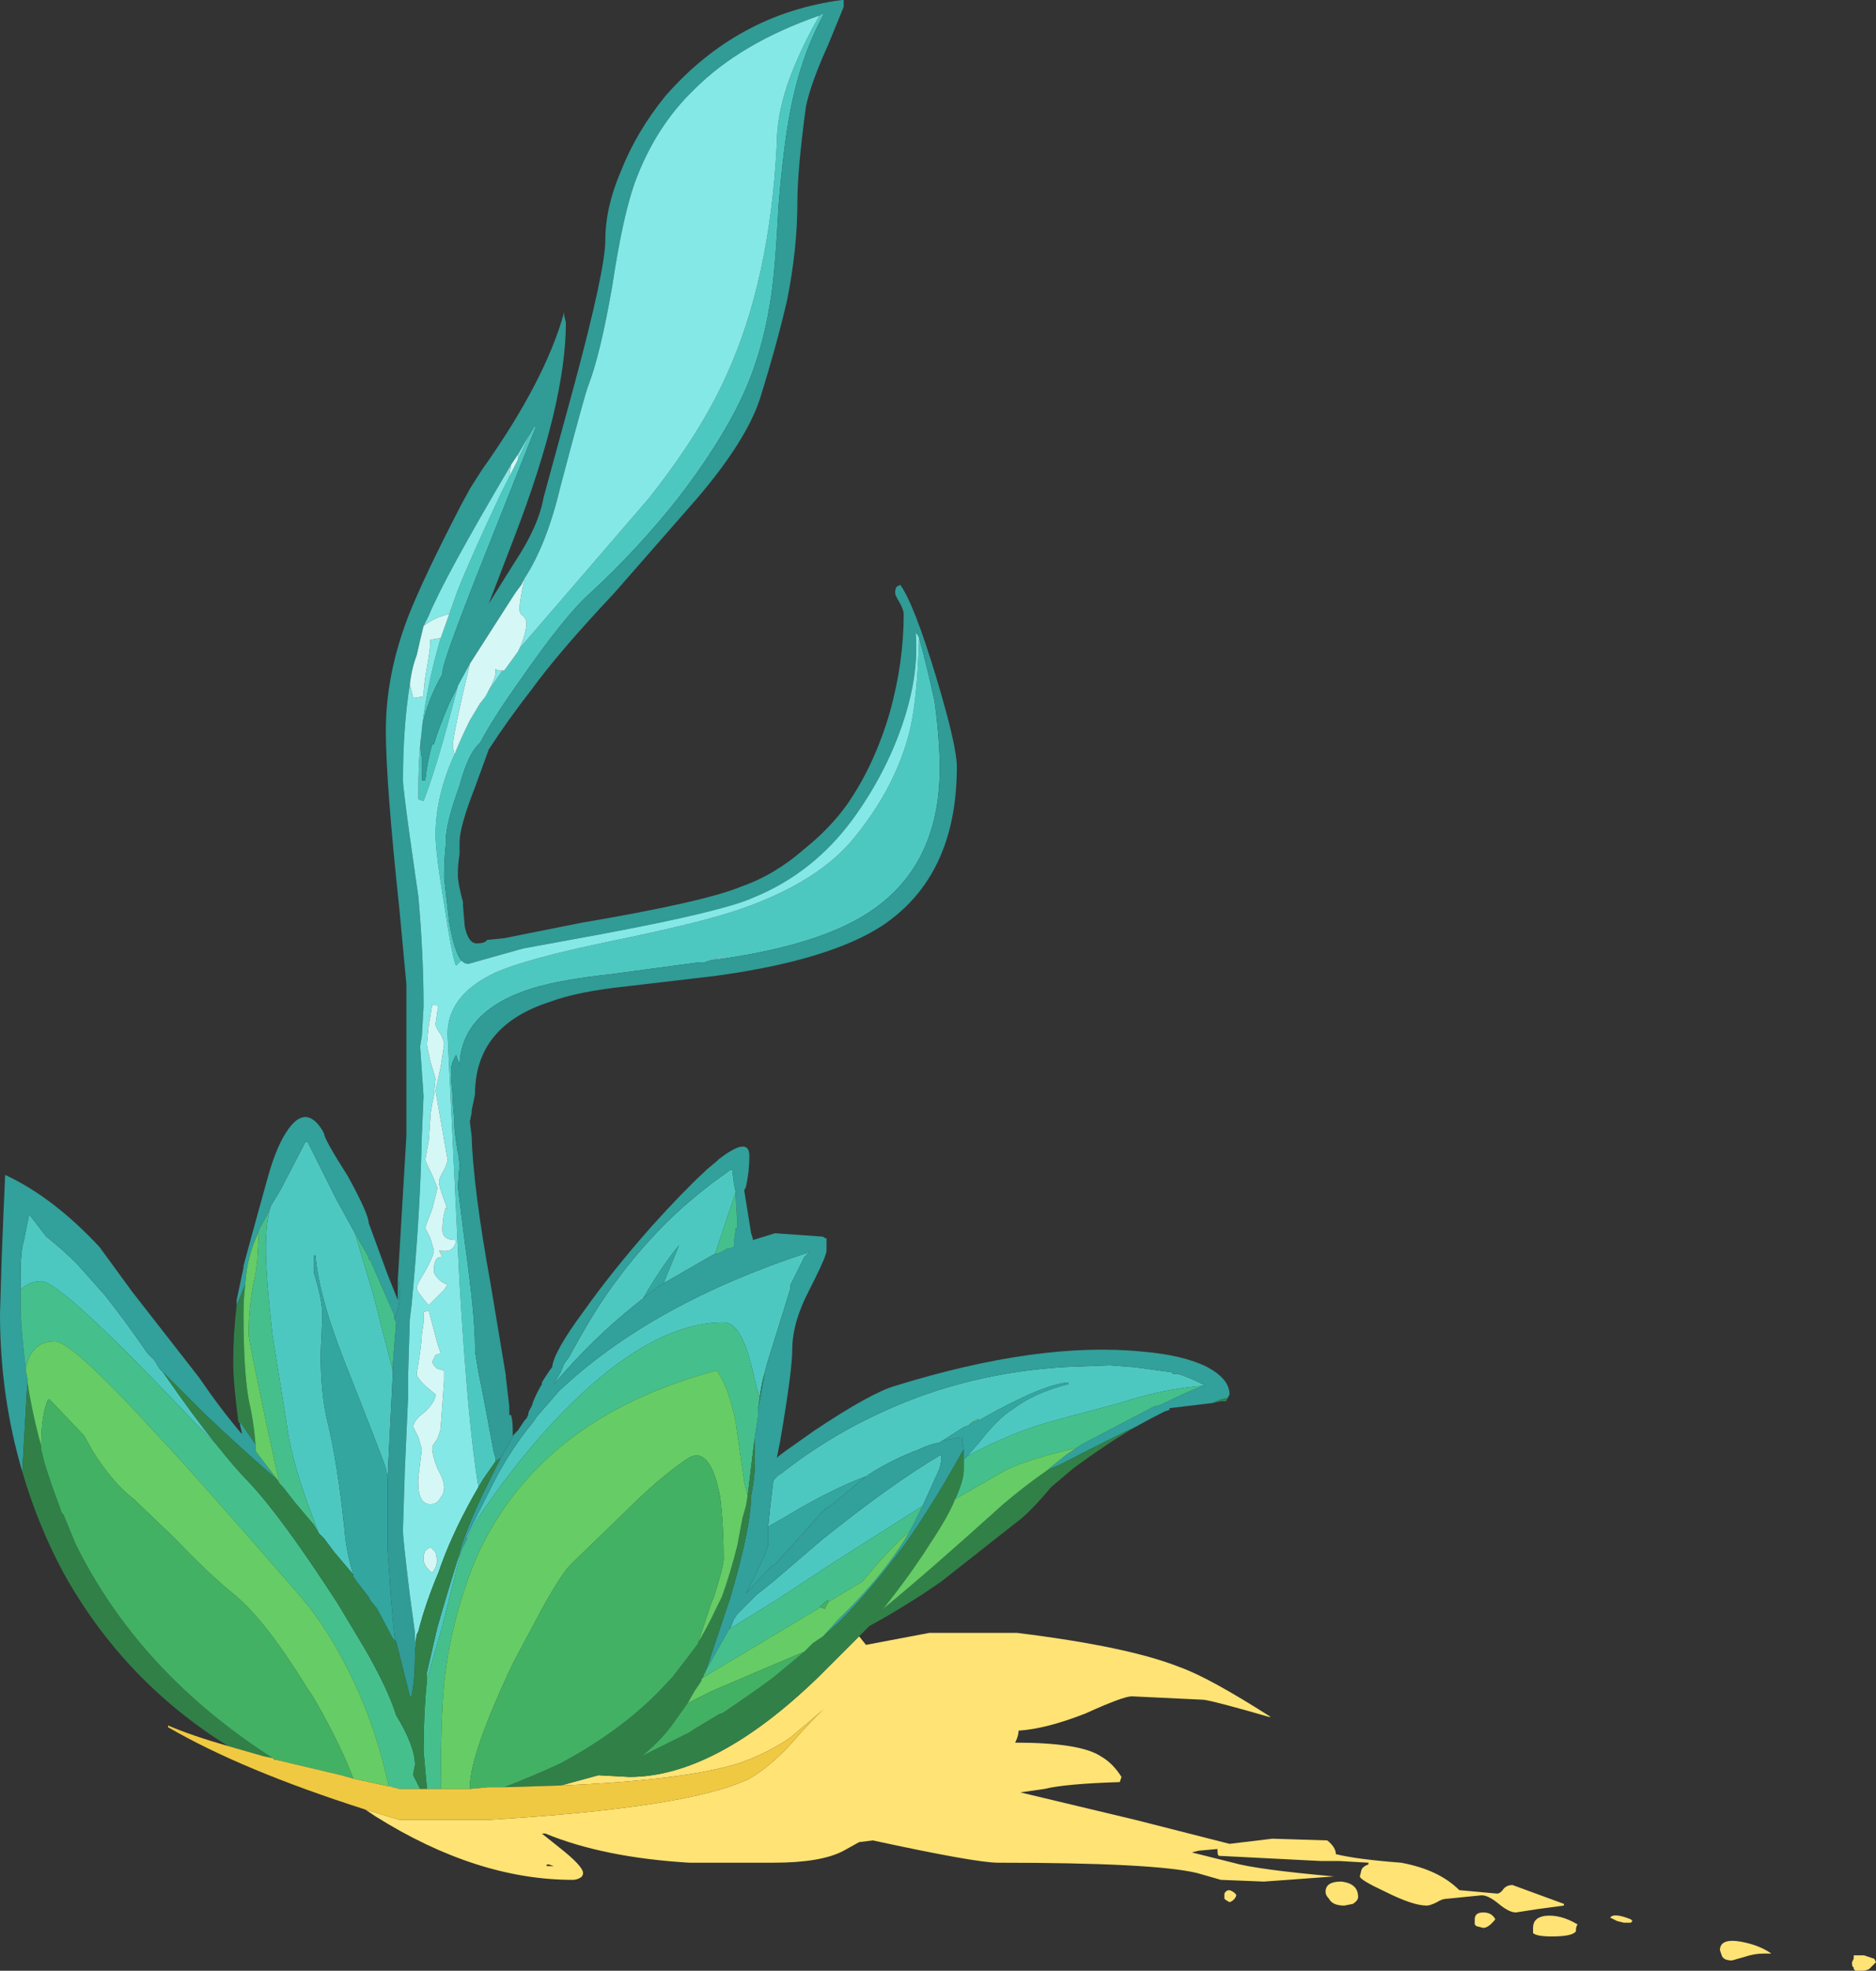<?xml version="1.0" encoding="UTF-8" standalone="no"?>
<svg xmlns:ffdec="https://www.free-decompiler.com/flash" xmlns:xlink="http://www.w3.org/1999/xlink" ffdec:objectType="shape" height="57.45px" width="54.7px" xmlns="http://www.w3.org/2000/svg">
  <rect width="100%" height="100%" fill="#333333" stroke="none"/>
  <g transform="matrix(1.0, 0.0, 0.0, 1.0, 0.0, 0.0)">
    <path d="M47.6 56.0 L47.55 56.05 47.35 56.05 47.15 56.0 46.95 55.9 Q47.05 55.75 47.55 55.95 L47.6 56.0 M25.05 47.7 L25.25 47.95 27.1 47.6 29.65 47.6 Q32.9 48.0 34.4 48.6 35.25 48.9 37.05 50.05 L37.0 50.05 Q35.45 49.6 35.1 49.55 L33.0 49.45 Q32.75 49.45 31.65 49.95 30.5 50.4 29.7 50.45 29.7 50.6 29.6 50.8 31.5 50.8 32.1 51.2 32.45 51.4 32.7 51.8 L32.65 51.95 Q31.05 52.0 30.45 52.15 L29.75 52.25 33.1 53.05 35.85 53.75 37.1 53.6 38.7 53.65 Q38.95 53.85 38.95 54.05 39.55 54.2 40.85 54.3 41.95 54.5 42.55 55.1 L43.65 55.2 Q43.75 55.2 43.85 55.05 43.95 54.95 44.1 54.95 L45.6 55.5 45.6 55.55 44.85 55.65 44.2 55.75 Q44.0 55.75 43.7 55.5 43.4 55.25 43.2 55.25 L42.2 55.35 Q42.05 55.35 41.9 55.45 41.7 55.55 41.6 55.55 41.2 55.55 40.4 55.15 39.65 54.8 39.65 54.7 L39.7 54.5 Q39.75 54.4 39.9 54.35 L39.9 54.3 39.05 54.25 38.5 54.25 35.55 54.1 Q35.5 54.1 35.5 53.95 L35.5 53.9 34.95 53.95 34.75 54.0 35.95 54.3 Q36.65 54.5 38.9 54.7 L37.55 54.8 36.85 54.85 35.6 54.8 34.9 54.6 Q33.65 54.3 29.1 54.3 28.45 54.3 25.45 53.65 L25.05 53.7 24.6 53.95 Q23.95 54.3 22.55 54.3 L20.1 54.3 Q17.6 54.15 15.9 53.45 L15.8 53.45 16.3 53.85 Q17.0 54.4 17.0 54.6 17.0 54.7 16.9 54.75 16.8 54.8 16.7 54.8 13.9 54.8 10.95 52.95 L10.65 52.75 11.65 53.05 14.25 53.05 Q20.1 52.7 21.85 51.85 22.45 51.5 23.05 50.85 23.7 50.1 24.05 49.8 L23.05 50.65 Q22.4 51.1 21.55 51.4 19.95 51.9 16.35 52.05 L17.45 51.75 18.35 51.8 Q20.85 51.8 23.85 48.9 L25.05 47.7 M15.95 54.4 L16.15 54.4 16.0 54.35 Q15.9 54.35 15.95 54.4 M35.85 55.1 Q36.0 55.15 36.05 55.25 36.0 55.4 35.85 55.45 35.75 55.4 35.7 55.35 35.7 55.3 35.7 55.2 35.75 55.1 35.85 55.1 M38.65 55.15 Q38.65 54.85 39.1 54.85 39.6 54.9 39.6 55.3 39.6 55.4 39.45 55.5 L39.2 55.55 Q38.85 55.55 38.75 55.35 38.65 55.25 38.65 55.15 M43.25 55.75 Q43.5 55.75 43.6 55.95 43.4 56.2 43.25 56.2 L43.05 56.15 43.0 56.1 Q43.0 56.15 43.0 55.95 43.0 55.75 43.25 55.75 M44.7 56.2 Q44.7 55.9 45.05 55.85 45.5 55.8 46.0 56.1 45.95 56.15 45.95 56.3 45.85 56.45 45.25 56.45 44.8 56.45 44.7 56.35 L44.7 56.2 M54.7 57.2 L54.5 57.4 Q54.4 57.45 54.3 57.45 L54.1 57.45 54.05 57.4 54.05 57.35 Q54.0 57.35 54.0 57.2 L54.05 57.1 54.05 57.0 54.35 57.0 54.65 57.1 54.7 57.2 M51.65 56.95 L51.4 56.95 Q51.15 56.95 50.85 57.05 L50.5 57.15 Q50.25 57.15 50.2 57.0 L50.15 56.85 Q50.15 56.5 50.75 56.6 51.3 56.7 51.65 56.95" fill="#ffe375" fill-rule="evenodd" stroke="none"/>
    <path d="M23.9 0.45 L23.95 0.4 24.0 0.4 24.0 0.45 Q23.35 1.65 23.05 3.2 22.85 4.2 22.7 6.0 22.6 8.0 22.45 8.85 22.2 10.4 21.6 11.65 20.95 13.0 19.75 14.55 18.6 16.0 17.25 17.25 16.5 17.9 15.15 19.85 14.4 20.9 14.0 21.65 13.65 21.95 13.4 22.9 13.0 24.0 13.0 24.5 L13.0 24.6 Q12.95 25.05 12.95 25.6 L13.1 26.9 Q13.25 27.75 13.45 28.0 L13.3 28.15 Q13.2 28.0 12.95 26.35 12.7 24.85 12.7 24.35 12.7 23.2 13.25 22.0 13.45 21.5 13.7 21.0 L14.0 20.5 Q14.3 20.05 14.65 19.55 L14.7 19.55 15.1 19.0 15.15 18.9 16.1 17.8 18.9 14.55 Q20.45 12.6 21.2 10.9 22.45 8.15 22.65 4.2 22.65 3.4 22.95 2.5 23.2 1.75 23.7 0.8 L23.9 0.45 M26.8 18.6 Q27.05 19.5 27.25 20.45 27.4 21.55 27.4 22.4 27.4 25.3 25.25 26.65 23.75 27.6 20.7 28.0 L20.85 27.95 Q21.1 27.9 21.1 27.85 L20.55 28.05 20.4 28.05 17.8 28.4 Q16.4 28.55 15.55 28.8 13.45 29.45 13.4 31.05 L13.3 30.75 Q13.15 31.0 13.15 31.2 L13.15 31.45 13.2 31.95 13.2 32.1 13.25 32.7 13.25 32.8 Q13.25 33.0 13.35 33.6 L13.35 33.55 13.4 33.95 13.35 34.6 13.55 36.2 Q13.85 38.35 13.85 39.25 L13.85 39.4 13.95 40.0 14.1 40.75 14.4 42.35 14.45 42.5 14.45 42.6 14.1 43.1 13.95 43.35 Q13.65 41.6 13.4 37.4 L13.05 30.15 Q13.05 29.0 14.45 28.35 15.35 27.95 17.75 27.45 20.45 26.9 21.6 26.5 23.75 25.75 24.8 24.55 26.15 22.95 26.55 21.2 26.75 20.3 26.8 18.6 M11.45 40.1 L11.3 43.1 11.25 42.8 Q11.1 42.35 10.05 39.7 9.3 37.8 9.2 36.6 L9.15 36.6 9.15 37.1 Q9.4 37.9 9.4 38.35 L9.35 39.45 Q9.35 40.65 9.55 41.45 9.85 42.7 10.05 44.65 10.1 45.25 10.3 45.9 L9.75 45.25 9.45 44.85 9.3 44.7 Q8.5 42.7 8.35 41.45 L7.95 38.95 Q7.75 37.25 7.75 36.35 7.75 35.8 7.85 35.3 L7.9 35.15 8.2 34.65 8.25 34.55 8.9 33.3 8.95 33.3 8.95 33.25 9.8 34.95 10.35 35.95 10.9 37.8 11.45 39.95 11.45 40.1 M15.45 12.65 L15.6 12.4 15.6 12.5 14.05 16.4 Q12.9 19.3 12.9 19.6 L12.9 19.65 Q12.7 20.0 12.6 20.25 12.15 21.3 12.3 22.1 L12.3 22.75 12.4 22.75 Q12.45 22.25 12.6 21.7 L12.65 21.7 Q12.8 21.2 13.1 20.5 L13.35 20.0 13.15 20.75 Q12.7 22.45 12.35 23.35 L12.2 23.3 12.2 23.2 Q12.2 23.05 12.2 22.95 12.2 20.8 12.85 18.6 L13.1 17.9 13.35 17.2 Q13.75 16.2 14.6 14.4 L14.85 13.9 15.1 13.4 15.45 12.65 M18.75 37.85 L18.5 38.05 Q17.25 39.05 16.15 40.35 L16.35 40.0 16.45 39.75 16.6 39.55 Q17.35 38.15 18.0 37.3 18.85 36.15 19.9 35.2 20.3 34.85 20.75 34.5 L21.3 34.1 21.35 34.1 21.4 34.5 21.45 34.75 20.85 36.55 20.75 36.6 19.45 37.35 19.35 37.4 Q19.6 36.8 19.8 36.3 19.3 36.9 18.75 37.85 M13.6 44.9 L13.6 44.8 14.35 43.3 Q14.85 42.3 15.55 41.45 L15.65 41.3 16.3 40.55 Q19.0 38.0 23.6 36.5 L23.45 36.65 23.05 37.45 23.05 37.55 22.35 39.8 22.3 40.0 Q22.2 40.35 22.15 40.75 L22.05 40.4 Q21.85 39.5 21.7 39.15 21.45 38.55 21.1 38.55 18.8 38.55 16.0 41.6 15.05 42.65 14.25 43.8 13.75 44.5 13.6 44.9 M21.3 47.45 L21.4 47.2 21.5 47.05 22.05 46.5 22.55 46.1 23.95 44.9 Q26.0 43.25 27.45 42.4 L27.45 42.55 27.4 42.8 26.9 43.9 24.3 45.55 22.7 46.6 21.25 47.5 21.3 47.45 M27.4 42.05 L27.4 42.05 Q27.1 42.1 26.8 42.25 26.0 42.55 25.3 43.0 L25.35 43.0 Q24.5 43.3 23.35 43.95 22.85 44.25 22.4 44.5 22.45 43.95 22.55 43.15 L22.7 43.0 Q22.8 42.95 22.85 42.9 24.45 41.65 26.45 40.85 28.6 40.0 31.05 39.85 L32.35 39.8 33.0 39.85 33.05 39.85 34.15 40.0 34.2 40.05 34.35 40.05 Q34.8 40.2 35.15 40.4 L35.05 40.4 Q33.85 40.5 32.65 40.9 L31.15 41.3 Q30.0 41.6 29.35 41.9 28.95 42.05 28.2 42.45 L28.55 42.05 Q29.1 41.35 29.5 41.1 30.15 40.6 31.15 40.35 L31.15 40.3 Q30.4 40.35 28.55 41.4 L28.5 41.4 28.55 41.35 Q28.3 41.45 28.25 41.55 L28.1 41.6 27.4 42.05 M0.6 37.6 L0.6 37.05 Q0.6 36.75 0.65 36.35 L0.7 36.15 0.85 35.4 1.35 36.05 Q1.8 36.4 2.25 36.85 L3.05 37.75 Q3.65 38.5 4.3 39.45 L4.5 39.65 4.65 39.9 4.75 40.0 Q5.65 41.3 6.3 42.1 L5.8 41.6 Q1.8 37.35 1.2 37.35 0.85 37.35 0.6 37.6 M13.35 45.45 L13.45 45.2 12.9 47.4 12.45 48.95 12.45 48.75 Q12.6 48.1 12.75 47.45 13.05 46.4 13.35 45.45" fill="#4dc8c1" fill-rule="evenodd" stroke="none"/>
    <path d="M13.45 28.0 Q13.25 27.75 13.1 26.9 L12.95 25.6 Q12.95 25.05 13.0 24.6 L13.0 24.5 Q13.0 24.0 13.4 22.9 13.65 21.95 14.0 21.65 14.4 20.9 15.15 19.85 16.5 17.9 17.25 17.25 18.6 16.0 19.75 14.55 20.95 13.0 21.6 11.65 22.2 10.4 22.45 8.85 22.6 8.0 22.7 6.0 22.85 4.2 23.05 3.2 23.35 1.65 24.0 0.45 L24.0 0.4 23.95 0.4 23.9 0.45 Q21.6 1.25 20.25 2.6 19.1 3.7 18.5 5.35 18.15 6.35 17.85 8.35 17.5 10.35 17.15 11.25 17.05 11.5 16.35 14.15 15.95 15.85 15.3 16.85 L15.2 17.05 15.05 17.25 14.95 17.4 13.7 19.35 13.4 19.9 13.35 20.0 13.1 20.5 Q12.8 21.2 12.65 21.7 L12.6 21.7 Q12.45 22.25 12.4 22.75 L12.3 22.75 12.3 22.1 Q12.15 21.3 12.6 20.25 12.7 20.0 12.9 19.65 L12.9 19.6 Q12.9 19.3 14.05 16.4 L15.6 12.5 15.6 12.4 15.45 12.65 15.1 13.25 14.9 13.55 Q12.95 16.85 12.5 17.95 L12.35 18.25 Q12.25 18.65 12.15 19.1 12.0 19.5 11.95 19.95 11.75 21.2 11.75 22.75 11.75 22.95 11.95 24.4 L12.2 26.15 Q12.35 27.85 12.35 29.35 L12.3 30.2 12.25 30.5 12.35 31.95 12.3 33.1 Q12.25 35.45 12.0 38.05 L11.95 38.45 11.9 40.1 11.9 40.7 11.8 42.95 11.8 43.0 11.75 44.55 11.75 44.65 Q11.75 44.85 11.95 46.5 L12.1 47.6 12.1 47.9 12.15 47.65 12.1 48.2 Q12.1 48.95 12.0 49.45 L11.95 49.45 11.55 47.85 11.5 47.7 Q11.45 47.2 11.4 46.6 L11.3 45.15 11.3 43.1 11.45 40.1 11.45 39.8 11.55 38.55 11.5 38.45 Q11.65 38.1 11.65 37.8 11.65 37.5 11.6 37.2 L11.6 37.3 11.85 33.1 11.85 28.7 11.65 26.55 Q11.25 22.8 11.25 21.3 11.25 19.8 11.8 18.25 12.15 17.25 13.25 15.1 13.45 14.7 13.7 14.25 L14.05 13.7 Q15.9 11.1 16.45 9.1 L16.45 9.2 16.5 9.4 Q16.5 11.75 15.0 15.65 L14.25 17.6 15.0 16.4 Q15.7 15.35 15.85 14.5 L16.75 11.2 Q17.65 7.85 17.65 7.0 17.65 6.05 18.1 5.0 18.55 3.85 19.4 2.8 21.5 0.4 24.55 0.0 L24.6 0.0 Q24.6 0.05 24.6 0.2 L24.15 1.3 Q23.65 2.4 23.5 3.1 23.25 4.95 23.25 5.9 23.25 7.25 22.95 8.75 22.65 10.05 22.15 11.65 21.75 12.85 20.35 14.5 L17.9 17.3 Q16.3 19.0 15.5 20.1 14.8 21.0 14.25 21.85 L13.85 22.95 Q13.4 24.1 13.4 24.55 L13.4 24.9 Q13.35 25.2 13.35 25.5 13.35 25.75 13.5 26.3 L13.5 26.4 13.55 27.0 Q13.65 27.5 13.9 27.5 14.15 27.5 14.2 27.4 L14.7 27.35 16.95 26.9 Q20.5 26.3 21.6 25.85 22.6 25.5 23.45 24.75 24.2 24.15 24.7 23.45 25.5 22.3 25.95 20.75 26.35 19.3 26.35 17.9 26.35 17.8 26.25 17.6 26.1 17.35 26.1 17.3 26.1 17.15 26.15 17.1 L26.25 17.05 Q26.65 17.6 27.3 19.75 27.9 21.75 27.9 22.35 27.9 25.55 25.7 27.0 24.15 28.0 20.85 28.45 L18.3 28.75 Q16.85 28.9 16.05 29.2 13.85 29.9 13.85 31.9 L13.8 32.15 Q13.75 32.35 13.75 32.45 L13.7 32.7 13.75 33.1 Q13.8 34.65 14.3 37.4 L14.75 40.1 14.75 40.15 14.85 41.0 14.85 41.25 14.9 41.25 Q14.95 41.4 14.95 41.7 L14.95 41.85 15.0 41.8 14.6 42.5 14.45 42.6 14.45 42.5 14.4 42.35 14.1 40.75 13.95 40.0 13.85 39.4 13.85 39.25 Q13.85 38.35 13.55 36.2 L13.35 34.6 13.4 33.95 13.35 33.55 13.35 33.6 Q13.25 33.0 13.25 32.8 L13.25 32.7 13.2 32.1 13.2 31.95 13.15 31.45 13.15 31.2 Q13.15 31.0 13.3 30.75 L13.4 31.05 Q13.45 29.45 15.55 28.8 16.4 28.55 17.8 28.4 L20.4 28.05 20.55 28.05 20.7 28.0 Q23.75 27.6 25.25 26.65 27.4 25.3 27.4 22.4 27.4 21.55 27.25 20.45 27.05 19.5 26.8 18.6 L26.75 18.5 26.7 18.45 Q26.8 19.7 26.3 21.15 25.8 22.6 24.85 23.9 23.7 25.45 22.0 26.15 21.15 26.55 17.7 27.2 L15.25 27.65 13.65 28.1 Q13.55 28.1 13.45 28.0" fill="#319b96" fill-rule="evenodd" stroke="none"/>
    <path d="M23.9 0.45 L23.7 0.8 Q23.2 1.75 22.95 2.5 22.65 3.4 22.65 4.2 22.45 8.15 21.2 10.9 20.45 12.6 18.9 14.55 L16.1 17.8 15.15 18.9 Q15.35 18.45 15.35 18.15 15.35 18.05 15.25 17.95 15.15 17.9 15.15 17.75 15.15 17.5 15.3 16.85 15.95 15.85 16.35 14.15 17.05 11.5 17.15 11.25 17.5 10.35 17.85 8.35 18.15 6.35 18.5 5.35 19.1 3.7 20.25 2.6 21.6 1.25 23.9 0.45 M14.65 19.55 Q14.3 20.05 14.0 20.5 L14.15 20.3 Q14.45 19.8 14.45 19.6 L14.45 19.5 Q14.5 19.55 14.6 19.55 L14.65 19.55 M13.25 22.0 Q12.7 23.2 12.7 24.35 12.7 24.85 12.95 26.35 13.2 28.0 13.3 28.15 L13.45 28.0 Q13.55 28.1 13.65 28.1 L15.25 27.65 17.7 27.2 Q21.15 26.55 22.0 26.15 23.7 25.45 24.85 23.9 25.8 22.6 26.3 21.15 26.8 19.7 26.7 18.45 L26.75 18.5 26.8 18.6 Q26.75 20.3 26.55 21.2 26.15 22.95 24.8 24.55 23.75 25.75 21.6 26.5 20.45 26.9 17.75 27.45 15.35 27.95 14.45 28.35 13.05 29.0 13.05 30.15 L13.4 37.4 Q13.65 41.6 13.95 43.35 13.25 44.55 12.85 45.65 L12.8 45.8 Q12.4 46.75 12.2 47.55 L12.15 47.65 12.1 47.9 12.1 47.6 11.95 46.5 Q11.75 44.85 11.75 44.65 L11.75 44.55 11.8 43.0 11.8 42.95 11.9 40.7 11.9 40.1 11.95 38.45 12.0 38.05 Q12.25 35.45 12.3 33.1 L12.35 31.95 12.25 30.5 12.3 30.2 12.35 29.35 Q12.35 27.85 12.2 26.15 L11.95 24.4 Q11.75 22.95 11.75 22.75 11.75 21.2 11.95 19.95 L12.05 20.35 12.35 20.3 Q12.35 20.0 12.45 19.45 12.55 18.9 12.55 18.65 L12.85 18.6 Q12.2 20.8 12.2 22.95 12.2 23.05 12.2 23.2 L12.2 23.3 12.35 23.35 Q12.7 22.45 13.15 20.75 L13.35 20.0 13.4 19.9 13.7 19.35 Q13.2 21.45 13.2 21.75 L13.25 22.0 M20.7 28.0 L20.55 28.05 21.1 27.85 Q21.1 27.9 20.85 27.95 L20.7 28.0 M12.35 18.25 L12.5 17.95 Q12.95 16.85 14.9 13.55 L14.85 13.9 14.6 14.4 Q13.75 16.2 13.35 17.2 L13.1 17.9 Q12.65 18.0 12.35 18.25 M15.1 13.25 L15.45 12.65 15.1 13.4 15.1 13.25 M12.5 38.2 L12.35 38.25 12.35 38.55 12.3 38.9 Q12.3 39.15 12.15 40.05 12.15 40.15 12.4 40.4 L12.7 40.65 Q12.7 40.85 12.4 41.15 12.05 41.4 12.05 41.6 L12.2 41.9 12.3 42.25 12.2 43.05 Q12.15 43.85 12.55 43.85 12.75 43.85 12.85 43.65 12.95 43.55 12.95 43.35 12.95 43.15 12.75 42.8 12.6 42.4 12.6 42.2 12.6 42.15 12.75 41.95 12.85 41.7 12.85 41.6 L12.95 40.25 12.95 39.95 12.75 39.9 12.65 39.8 12.6 39.7 12.7 39.5 12.85 39.45 12.75 39.15 12.5 38.2 M12.6 29.3 L12.5 29.9 Q12.45 30.35 12.45 30.45 12.45 30.5 12.55 30.95 L12.7 31.45 12.65 31.95 Q12.55 32.4 12.55 32.55 L12.5 33.25 12.4 33.8 Q12.4 33.85 12.6 34.25 12.75 34.6 12.75 34.65 L12.6 35.25 Q12.4 35.75 12.4 35.8 L12.55 36.1 12.65 36.45 Q12.65 36.6 12.4 37.05 12.15 37.45 12.15 37.55 12.15 37.65 12.5 38.05 L12.95 37.6 13.05 37.45 Q12.9 37.4 12.8 37.3 12.65 37.15 12.65 37.05 12.65 36.6 12.9 36.65 12.85 36.55 12.8 36.45 13.25 36.55 13.3 36.15 12.9 36.15 12.9 35.85 12.9 35.5 13.0 35.2 L13.05 35.25 Q12.8 34.6 12.8 34.45 12.8 34.35 12.95 34.1 13.05 33.9 13.05 33.8 L12.7 31.8 12.85 31.1 12.95 30.45 Q12.95 30.35 12.85 30.15 12.7 29.95 12.7 29.85 L12.75 29.5 Q12.8 29.35 12.75 29.3 L12.6 29.3 M12.75 45.5 L12.7 45.25 12.55 45.1 12.4 45.2 Q12.35 45.3 12.35 45.45 12.35 45.65 12.6 45.85 L12.7 45.7 12.75 45.5" fill="#84e8e6" fill-rule="evenodd" stroke="none"/>
    <path d="M15.15 18.9 L15.1 19.0 14.7 19.55 14.65 19.55 14.6 19.55 Q14.5 19.55 14.45 19.5 L14.45 19.6 Q14.45 19.8 14.15 20.3 L14.0 20.5 13.7 21.0 Q13.45 21.5 13.25 22.0 L13.2 21.75 Q13.2 21.45 13.7 19.35 L14.95 17.4 15.05 17.25 15.2 17.05 15.3 16.85 Q15.15 17.5 15.15 17.75 15.15 17.9 15.25 17.95 15.35 18.05 15.35 18.15 15.35 18.45 15.15 18.9 M11.95 19.95 Q12.0 19.5 12.15 19.1 12.25 18.65 12.35 18.25 12.65 18.0 13.1 17.9 L12.85 18.6 12.55 18.65 Q12.55 18.9 12.45 19.45 12.35 20.0 12.35 20.3 L12.05 20.35 11.95 19.95 M14.9 13.55 L15.1 13.25 15.1 13.4 14.85 13.9 14.9 13.55 M12.6 29.3 L12.75 29.3 Q12.8 29.35 12.75 29.5 L12.7 29.85 Q12.7 29.95 12.85 30.15 12.95 30.35 12.95 30.45 L12.85 31.1 12.7 31.8 13.05 33.8 Q13.05 33.9 12.95 34.1 12.8 34.35 12.8 34.45 12.8 34.6 13.05 35.25 L13.0 35.2 Q12.9 35.5 12.9 35.85 12.9 36.15 13.3 36.15 13.25 36.55 12.8 36.45 12.85 36.55 12.9 36.65 12.65 36.6 12.65 37.05 12.65 37.15 12.8 37.3 12.9 37.4 13.05 37.45 L12.95 37.6 12.5 38.05 Q12.15 37.65 12.15 37.55 12.15 37.45 12.4 37.05 12.65 36.6 12.65 36.45 L12.55 36.1 12.4 35.8 Q12.4 35.75 12.6 35.25 L12.75 34.65 Q12.75 34.6 12.6 34.25 12.4 33.85 12.4 33.8 L12.5 33.25 12.55 32.55 Q12.55 32.4 12.65 31.95 L12.7 31.45 12.55 30.95 Q12.45 30.5 12.45 30.45 12.45 30.35 12.5 29.9 L12.6 29.3 M12.5 38.2 L12.75 39.15 12.85 39.45 12.7 39.5 12.6 39.7 12.65 39.8 12.75 39.9 12.95 39.95 12.95 40.25 12.85 41.6 Q12.85 41.7 12.75 41.95 12.6 42.15 12.6 42.2 12.6 42.4 12.75 42.8 12.95 43.15 12.95 43.35 12.95 43.55 12.85 43.65 12.75 43.85 12.55 43.85 12.15 43.85 12.2 43.05 L12.3 42.25 12.2 41.9 12.05 41.6 Q12.05 41.4 12.4 41.15 12.7 40.85 12.7 40.65 L12.4 40.4 Q12.15 40.15 12.15 40.05 12.3 39.15 12.3 38.9 L12.35 38.55 12.35 38.25 12.5 38.2 M12.75 45.5 L12.7 45.7 12.6 45.85 Q12.35 45.65 12.35 45.45 12.35 45.3 12.4 45.2 L12.55 45.1 12.7 45.25 12.75 45.5" fill="#d5f7f5" fill-rule="evenodd" stroke="none"/>
    <path d="M14.6 42.5 L15.0 41.8 15.1 41.7 15.3 41.4 15.35 41.35 15.4 41.25 Q15.4 41.15 15.5 41.0 L15.55 40.85 Q15.65 40.6 15.8 40.35 L15.8 40.3 Q15.95 40.05 16.1 39.85 16.15 39.4 17.0 38.25 17.85 37.05 19.0 35.75 19.9 34.75 20.55 34.15 L20.6 34.1 20.9 33.85 20.95 33.8 Q21.85 33.1 21.85 33.7 21.85 34.15 21.75 34.6 L21.7 34.7 21.9 35.95 21.95 36.1 21.95 36.15 22.6 35.95 24.0 36.05 Q24.05 36.1 24.1 36.1 L24.1 36.45 Q24.1 36.6 23.75 37.3 L23.6 37.6 Q23.1 38.55 23.1 39.35 23.1 39.95 22.75 42.0 L22.65 42.5 22.7 42.45 22.9 42.3 Q23.25 42.05 23.75 41.7 25.4 40.6 26.1 40.4 30.3 39.1 33.3 39.4 34.5 39.5 35.2 39.85 35.85 40.2 35.85 40.65 L35.8 40.75 35.6 40.8 35.35 40.9 34.1 41.05 34.1 41.1 33.95 41.15 Q33.55 41.35 33.1 41.6 32.65 41.8 30.9 42.7 L30.55 42.85 30.6 42.8 31.1 42.4 31.4 42.2 31.55 42.1 33.65 41.0 33.85 40.95 Q34.45 40.65 35.05 40.4 L35.15 40.4 Q34.8 40.2 34.35 40.05 L34.2 40.05 34.15 40.0 33.05 39.85 33.0 39.85 32.35 39.8 31.05 39.85 Q28.6 40.0 26.45 40.85 24.45 41.65 22.85 42.9 22.8 42.95 22.7 43.0 L22.55 43.15 Q22.45 43.95 22.4 44.5 L22.4 45.0 Q22.4 45.2 21.75 46.45 L22.45 45.7 22.5 45.65 22.6 45.6 Q23.6 44.5 23.9 44.15 L24.1 43.95 24.15 43.95 25.3 43.0 Q26.0 42.55 26.8 42.25 27.1 42.1 27.4 42.05 L27.4 42.05 27.45 42.0 28.0 41.9 28.05 41.9 28.1 42.25 27.9 42.6 Q27.2 43.85 26.4 45.0 25.35 46.4 24.5 47.25 L24.0 47.7 24.45 47.2 Q25.8 45.9 26.55 44.6 L26.9 43.9 27.4 42.8 27.45 42.55 27.45 42.4 Q26.0 43.25 23.95 44.9 L22.55 46.1 22.05 46.5 21.5 47.05 21.4 47.2 21.3 47.45 21.25 47.5 21.2 47.6 20.55 48.75 20.55 48.8 21.3 46.55 Q21.9 44.5 21.9 43.6 22.05 42.9 22.0 42.25 L22.0 41.95 22.1 41.3 22.1 41.1 22.3 40.0 22.35 39.8 23.05 37.55 23.05 37.45 23.45 36.65 23.6 36.5 Q19.0 38.0 16.3 40.55 L15.65 41.3 15.55 41.45 Q14.85 42.3 14.35 43.3 L13.6 44.8 13.6 44.9 13.45 45.2 13.35 45.45 Q13.55 44.6 14.25 43.2 L14.6 42.5 M11.6 37.3 L11.6 37.2 Q11.65 37.5 11.65 37.8 11.65 38.1 11.5 38.45 L11.5 38.35 10.8 36.75 10.75 36.7 10.75 36.65 10.35 35.95 9.8 34.95 8.95 33.25 8.95 33.3 8.9 33.3 8.25 34.55 8.2 34.65 7.9 35.15 7.85 35.3 7.55 35.85 7.55 35.9 Q7.2 36.6 7.15 37.45 L6.9 38.05 6.9 37.9 7.1 36.95 7.1 36.9 Q7.3 36.15 7.8 34.35 8.05 33.45 8.35 33.0 8.9 32.15 9.4 32.95 L9.45 33.05 Q9.45 33.2 10.15 34.3 10.75 35.4 10.75 35.65 L11.3 37.15 11.6 37.9 11.6 37.3 M21.45 34.75 L21.4 34.5 21.35 34.1 21.3 34.1 20.75 34.5 Q20.3 34.85 19.9 35.2 18.85 36.15 18.0 37.3 17.35 38.15 16.6 39.55 L16.45 39.75 16.35 40.0 16.15 40.35 Q17.25 39.05 18.5 38.05 L18.75 37.85 19.2 37.5 19.35 37.4 19.45 37.35 20.75 36.6 20.85 36.55 20.9 36.55 Q21.05 36.5 21.2 36.4 L21.25 36.4 21.4 36.35 21.4 36.2 21.45 35.85 21.45 35.8 21.5 35.8 21.5 35.7 21.45 34.85 21.45 34.75 M0.65 42.9 Q0.0 40.7 0.0 38.3 L0.05 36.65 0.1 35.4 0.15 34.25 Q1.55 34.9 2.9 36.35 L3.85 37.65 5.8 40.15 Q6.45 41.1 7.05 41.8 L7.05 41.75 7.0 41.55 7.0 41.5 7.0 41.45 7.45 42.1 7.45 42.3 8.1 43.15 Q7.0 42.2 5.95 41.2 L4.75 40.0 4.65 39.9 4.5 39.65 4.3 39.45 Q3.65 38.5 3.05 37.75 L2.25 36.85 Q1.8 36.4 1.35 36.05 L0.85 35.4 0.7 36.15 0.65 36.35 Q0.6 36.75 0.6 37.05 L0.6 37.6 0.6 38.25 Q0.65 39.1 0.75 39.9 L0.75 39.95 0.8 40.2 0.8 40.3 0.75 41.15 0.65 42.9 M21.9 35.95 L21.9 35.95" fill="#32a09b" fill-rule="evenodd" stroke="none"/>
    <path d="M11.5 38.45 L11.55 38.55 11.45 39.8 11.45 40.1 11.45 39.95 10.9 37.8 10.35 35.95 10.75 36.65 10.75 36.7 10.8 36.75 11.5 38.35 11.5 38.45 M20.85 36.55 L21.45 34.75 21.45 34.85 21.5 35.7 21.5 35.8 21.45 35.8 21.45 35.85 21.4 36.2 21.4 36.35 21.25 36.4 21.2 36.4 Q21.05 36.5 20.9 36.55 L20.85 36.55 M13.6 44.9 Q13.75 44.5 14.25 43.8 15.05 42.65 16.0 41.6 18.8 38.55 21.1 38.55 21.45 38.55 21.7 39.15 21.85 39.5 22.05 40.4 L22.15 40.75 22.1 41.1 22.1 41.3 22.0 41.95 21.8 43.6 21.7 43.2 21.45 41.45 Q21.25 40.45 20.9 39.95 15.65 41.35 13.85 45.5 13.5 46.35 13.25 47.35 13.05 48.15 12.95 49.05 12.85 50.15 12.85 52.1 L12.85 52.15 12.45 52.15 12.35 51.05 12.35 51.0 Q12.35 49.95 12.45 48.95 L12.9 47.4 13.45 45.2 13.6 44.9 M20.55 48.75 L21.2 47.6 21.25 47.5 21.3 47.45 21.25 47.5 22.7 46.6 24.3 45.55 26.9 43.9 26.55 44.6 26.45 44.7 Q25.75 45.35 25.15 46.1 L24.15 46.7 24.15 46.65 Q24.1 46.65 23.95 46.8 L23.85 46.9 20.5 48.9 20.55 48.75 M35.05 40.4 Q34.45 40.65 33.85 40.95 L33.65 41.0 31.55 42.1 31.4 42.2 Q29.75 42.6 29.25 42.9 L27.85 43.7 Q28.1 43.15 28.1 42.85 L28.1 42.55 28.2 42.45 Q28.95 42.05 29.35 41.9 30.0 41.6 31.15 41.3 L32.65 40.9 Q33.85 40.5 35.05 40.4 M7.85 35.3 Q7.75 35.8 7.75 36.35 7.75 37.25 7.95 38.95 L8.35 41.45 Q8.5 42.7 9.3 44.7 L9.15 44.45 8.6 43.8 8.25 43.35 8.15 43.25 7.8 41.65 Q7.25 39.05 7.25 38.9 7.25 38.0 7.45 37.15 L7.5 36.75 7.55 35.9 7.55 35.85 7.85 35.3 M0.6 37.6 Q0.85 37.35 1.2 37.35 1.8 37.35 5.8 41.6 L6.3 42.1 Q6.9 42.85 7.25 43.2 8.2 44.2 9.85 46.75 L10.6 48.0 Q11.3 49.2 11.55 50.0 12.1 50.9 12.1 51.45 L12.05 51.7 12.05 51.75 Q12.15 51.95 12.25 52.15 L11.65 52.15 11.45 52.1 11.35 52.1 11.15 51.3 Q10.7 49.65 9.95 48.3 9.4 47.25 8.6 46.35 5.6 42.9 4.65 41.9 2.1 39.1 1.6 39.1 1.0 39.1 0.8 39.7 L0.75 39.9 Q0.65 39.1 0.6 38.25 L0.6 37.6 M28.5 41.4 L28.45 41.45 28.4 41.45 28.25 41.55 Q28.3 41.45 28.55 41.35 L28.5 41.4" fill="#45c08c" fill-rule="evenodd" stroke="none"/>
    <path d="M14.45 42.6 L14.6 42.5 14.25 43.2 Q13.55 44.6 13.35 45.45 13.05 46.4 12.75 47.45 12.6 48.1 12.45 48.75 L12.45 48.95 Q12.35 49.95 12.35 51.0 L12.35 51.05 12.45 52.15 12.25 52.15 Q12.15 51.95 12.05 51.75 L12.05 51.7 12.1 51.45 Q12.1 50.9 11.55 50.0 11.3 49.2 10.6 48.0 L9.85 46.75 Q8.2 44.2 7.25 43.2 6.9 42.85 6.3 42.1 5.65 41.3 4.75 40.0 L5.95 41.2 Q7.0 42.2 8.1 43.15 L8.15 43.25 8.25 43.35 8.6 43.8 9.15 44.45 9.3 44.7 9.45 44.85 9.75 45.25 10.3 45.9 10.3 45.95 10.4 46.1 10.75 46.55 10.8 46.65 11.0 46.9 11.45 47.75 11.55 47.85 11.95 49.45 12.0 49.45 Q12.1 48.95 12.1 48.2 L12.15 47.65 12.2 47.55 Q12.4 46.75 12.8 45.8 L12.85 45.65 Q13.25 44.55 13.95 43.35 L14.1 43.1 14.45 42.6 M35.8 40.75 L35.75 40.85 35.6 40.85 35.35 40.9 35.6 40.8 35.8 40.75 M33.1 41.6 Q32.25 42.1 31.3 42.8 L30.65 43.35 Q30.15 43.95 29.8 44.25 L27.45 46.1 Q26.45 46.8 25.35 47.4 L25.05 47.7 23.85 48.9 Q20.85 51.8 18.35 51.8 L17.45 51.75 16.35 52.05 14.7 52.1 Q15.6 51.75 16.35 51.4 18.3 50.35 19.5 49.0 L19.6 48.9 20.25 48.05 Q20.6 47.5 20.9 46.85 L21.05 46.55 Q21.3 45.85 21.5 45.05 L21.65 44.25 21.75 43.9 21.8 43.6 22.0 41.95 22.0 42.25 Q22.05 42.9 21.9 43.6 21.9 44.5 21.3 46.55 L20.55 48.8 20.5 48.9 20.45 48.95 20.45 49.0 20.25 49.3 20.05 49.65 19.55 50.35 Q19.15 50.85 18.7 51.2 L20.1 50.5 20.25 50.4 21.0 49.95 21.05 49.95 Q21.8 49.45 22.55 48.9 L23.45 48.15 23.7 47.9 24.0 47.7 24.5 47.25 Q25.35 46.4 26.4 45.0 27.2 43.85 27.9 42.6 L28.1 42.25 28.1 42.55 28.1 42.85 Q28.1 43.15 27.85 43.7 27.65 44.2 27.15 44.95 26.55 45.9 25.75 46.9 27.15 45.75 29.25 43.85 29.9 43.3 30.55 42.85 L30.9 42.7 Q32.65 41.8 33.1 41.6 M6.65 50.9 Q3.6 49.0 1.85 45.85 1.1 44.45 0.65 42.9 L0.75 41.15 0.8 40.3 Q0.95 41.25 1.2 42.15 L1.2 42.25 1.3 42.65 Q1.5 43.3 1.75 43.95 L1.8 44.1 1.85 44.15 2.2 45.0 Q4.05 48.75 7.95 51.25 L7.7 51.2 6.65 50.9 M7.0 41.5 L6.95 41.45 Q6.8 40.3 6.8 39.7 6.8 38.9 6.9 38.05 L7.15 37.45 Q7.1 37.85 7.1 38.3 7.1 39.95 7.25 40.8 7.4 41.45 7.45 42.1 L7.0 41.45 7.0 41.5 M22.15 40.75 Q22.2 40.35 22.3 40.0 L22.1 41.1 22.15 40.75 M21.9 35.95 L21.9 35.95" fill="#318048" fill-rule="evenodd" stroke="none"/>
    <path d="M11.3 43.1 L11.3 45.15 11.4 46.6 Q11.45 47.2 11.5 47.7 L11.55 47.85 11.45 47.75 11.0 46.9 10.8 46.65 10.75 46.55 10.4 46.1 10.3 45.95 10.3 45.9 Q10.1 45.25 10.05 44.65 9.85 42.7 9.55 41.45 9.35 40.65 9.35 39.45 L9.4 38.35 Q9.4 37.9 9.15 37.1 L9.15 36.6 9.2 36.6 Q9.3 37.8 10.05 39.7 11.1 42.35 11.25 42.8 L11.3 43.1 M18.75 37.85 Q19.3 36.9 19.8 36.3 19.6 36.8 19.35 37.4 L19.2 37.5 18.75 37.85 M28.1 42.25 L28.05 41.9 28.0 41.9 27.45 42.0 27.4 42.05 28.1 41.6 28.25 41.55 28.4 41.45 28.45 41.45 28.5 41.4 28.55 41.4 Q30.4 40.35 31.15 40.3 L31.15 40.35 Q30.15 40.6 29.5 41.1 29.1 41.35 28.55 42.05 L28.2 42.45 28.1 42.55 28.1 42.25 M25.3 43.0 L24.15 43.95 24.1 43.95 23.9 44.15 Q23.6 44.5 22.6 45.6 L22.5 45.65 22.45 45.7 21.75 46.45 Q22.4 45.2 22.4 45.0 L22.4 44.5 Q22.85 44.25 23.35 43.95 24.5 43.3 25.35 43.0 L25.3 43.0" fill="#33a6a0" fill-rule="evenodd" stroke="none"/>
    <path d="M20.55 48.8 L20.55 48.75 20.5 48.9 23.85 46.9 23.95 46.8 23.9 46.85 24.05 46.9 24.15 46.7 25.15 46.1 Q25.75 45.35 26.45 44.7 L26.55 44.6 Q25.8 45.9 24.45 47.2 L24.0 47.7 23.7 47.9 23.45 48.15 Q22.5 48.55 20.75 49.3 L20.05 49.65 20.25 49.3 20.45 49.0 20.45 48.95 20.5 48.9 20.55 48.8 M31.4 42.2 L31.1 42.4 30.6 42.8 30.55 42.85 Q29.9 43.3 29.25 43.85 27.15 45.75 25.75 46.9 26.55 45.9 27.15 44.95 27.65 44.2 27.85 43.7 L29.25 42.9 Q29.75 42.6 31.4 42.2 M12.85 52.15 L12.85 52.1 Q12.85 50.15 12.95 49.05 13.05 48.15 13.25 47.35 13.5 46.35 13.85 45.5 15.65 41.35 20.9 39.95 21.25 40.45 21.45 41.45 L21.7 43.2 21.8 43.6 21.75 43.9 21.65 44.25 21.5 45.05 Q21.3 45.85 21.05 46.55 L20.9 46.85 Q20.6 47.5 20.25 48.05 L20.35 47.9 20.75 46.7 20.8 46.6 Q21.1 45.65 21.1 45.45 21.1 44.5 21.0 43.65 20.7 42.05 20.0 42.55 19.2 43.1 18.25 44.05 L16.65 45.6 Q16.35 45.9 15.75 47.0 15.4 47.65 14.95 48.5 13.7 51.15 13.7 52.1 L13.7 52.15 12.85 52.15 M8.1 43.15 L7.45 42.3 7.45 42.1 Q7.4 41.45 7.25 40.8 7.1 39.95 7.1 38.3 7.1 37.85 7.15 37.45 7.2 36.6 7.55 35.9 L7.5 36.75 7.45 37.15 Q7.25 38.0 7.25 38.9 7.25 39.05 7.8 41.65 L8.15 43.25 8.1 43.15 M0.75 39.9 L0.8 39.7 Q1.0 39.1 1.6 39.1 2.1 39.1 4.65 41.9 5.6 42.9 8.6 46.35 9.4 47.25 9.95 48.3 10.7 49.65 11.15 51.3 L11.35 52.1 11.45 52.1 10.3 51.85 Q9.95 50.9 9.15 49.5 L8.95 49.2 Q7.75 47.25 6.85 46.5 6.1 45.9 5.1 44.85 L3.9 43.7 Q3.3 43.25 2.7 42.3 L2.45 41.85 1.45 40.8 1.4 40.8 Q1.2 41.25 1.2 42.15 0.95 41.25 0.8 40.3 L0.8 40.2 0.75 39.95 0.75 39.9 M1.8 44.1 L1.85 44.15 1.8 44.1" fill="#66cc66" fill-rule="evenodd" stroke="none"/>
    <path d="M1.2 42.15 Q1.2 41.25 1.4 40.8 L1.45 40.8 2.45 41.85 2.7 42.3 Q3.3 43.25 3.9 43.7 L5.1 44.85 Q6.1 45.9 6.85 46.5 7.75 47.25 8.95 49.2 L9.15 49.5 Q9.95 50.9 10.3 51.85 L9.95 51.75 8.05 51.3 8.0 51.3 7.95 51.25 Q4.05 48.75 2.2 45.0 L1.85 44.15 1.8 44.1 1.75 43.95 Q1.5 43.3 1.3 42.65 L1.2 42.25 1.2 42.15 M20.25 48.05 L19.6 48.9 19.5 49.0 Q18.3 50.35 16.35 51.4 15.6 51.75 14.7 52.1 L14.25 52.1 13.7 52.15 13.7 52.1 Q13.7 51.15 14.95 48.5 15.4 47.65 15.75 47.0 16.35 45.9 16.65 45.6 L18.25 44.05 Q19.2 43.1 20.0 42.55 20.7 42.05 21.0 43.65 21.1 44.5 21.1 45.45 21.1 45.65 20.8 46.6 L20.75 46.7 20.35 47.9 20.25 48.05 M20.05 49.65 L20.75 49.3 Q22.5 48.55 23.45 48.15 L22.55 48.9 Q21.8 49.45 21.05 49.95 L21.0 49.95 20.25 50.4 20.1 50.5 18.7 51.2 Q19.15 50.85 19.55 50.35 L20.05 49.65 M23.95 46.8 Q24.1 46.65 24.15 46.65 L24.15 46.7 24.05 46.9 23.9 46.85 23.95 46.8" fill="#43b164" fill-rule="evenodd" stroke="none"/>
    <path d="M10.65 52.75 Q7.05 51.6 4.9 50.35 L4.9 50.3 Q5.6 50.6 6.65 50.9 L7.7 51.2 7.95 51.25 8.0 51.3 8.05 51.3 9.95 51.75 10.3 51.85 11.45 52.1 11.65 52.15 12.25 52.15 12.45 52.15 12.85 52.15 13.7 52.15 14.25 52.1 14.7 52.1 16.35 52.05 Q19.95 51.9 21.55 51.4 22.4 51.1 23.05 50.65 L24.05 49.8 Q23.7 50.1 23.05 50.85 22.45 51.5 21.85 51.85 20.1 52.7 14.25 53.05 L11.65 53.05 10.65 52.75" fill="#f0c942" fill-rule="evenodd" stroke="none"/>
  </g>
</svg>
